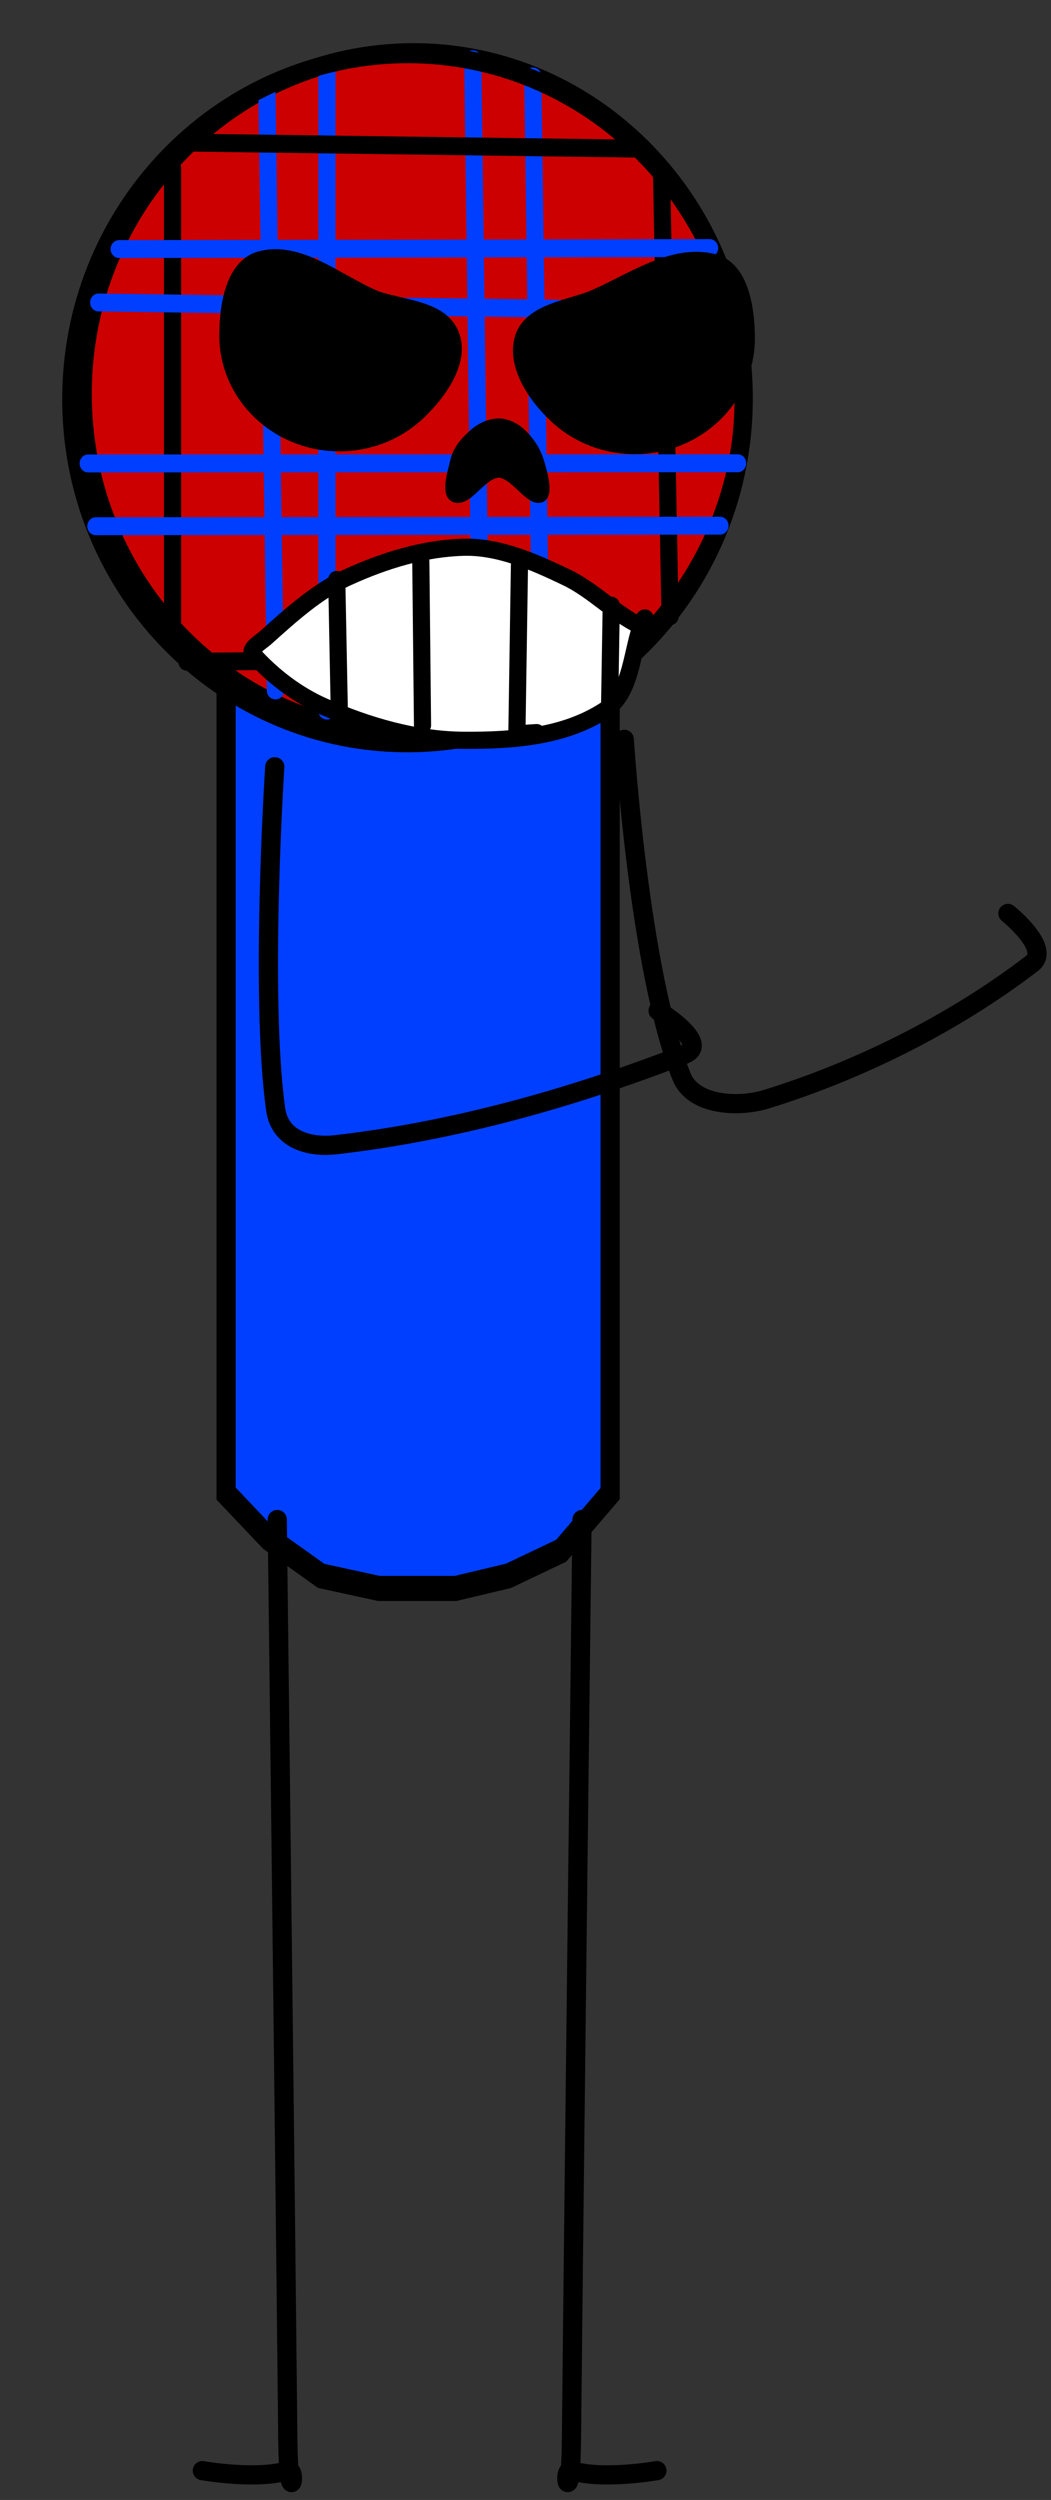 <svg version="1.1" width="37" height="88" viewBox="-1 -1 37 88" xmlns="http://www.w3.org/2000/svg" xmlns:xlink="http://www.w3.org/1999/xlink">
  <rect x="-1" y="-1" width="37" height="88" fill="#333333" stroke="none"/>
  <!-- Exported by Scratch - http://scratch.mit.edu/ -->
  <path id="ID0.6069741295650601" fill="#003FFF" stroke="#000000" stroke-width="2" d="M 220 212.500 L 260 212.500 L 260 278 L 254.900 282.550 L 249.400 284.550 L 243.900 285.550 L 235.900 285.550 L 229.900 284.550 L 224.400 281.550 L 220 278 L 220 212.500 Z " transform="matrix(0.338, 0, 0, 0.442, -67.4, -71.3)"/>
  <path id="ID0.3618726124987006" fill="none" stroke="#000000" stroke-width="2" stroke-linecap="round" d="M 260.850 213.500 C 260.850 213.500 272.988 234.151 280.950 242.950 C 282.940 245.150 285.845 244.478 288.200 242.450 C 297.609 234.349 305.827 224.602 312.900 214.350 C 314.684 211.805 308.100 212.100 308.100 212.100 " transform="matrix(0.28, 0.19, -0.19, 0.28, -23.8, -83.35)"/>
  <path id="ID0.6990157160907984" fill="none" stroke="#000000" stroke-width="2" stroke-linecap="round" d="M 220 276 C 220 276 220.776 339.869 221.100 371.750 C 221.181 379.720 222.153 374.712 221.100 375.050 C 217.847 376.052 212.200 375.050 212.200 375.050 " transform="matrix(0.338, 0, 0, 0.338, -65.6, -40.8)"/>
  <g id="ID0.8066711132414639">
    <path id="ID0.5763716981746256" fill="#CC0000" stroke="#000000" stroke-width="2" d="M 228.500 148 C 239.122 148 248.747 152.118 255.716 158.771 C 262.686 165.423 267 174.611 267 184.750 C 267 194.889 262.686 204.077 255.716 210.729 C 248.747 217.382 239.122 221.500 228.500 221.500 C 217.878 221.500 208.253 217.382 201.284 210.729 C 194.314 204.077 190 194.889 190 184.750 C 190 174.611 194.314 165.423 201.284 158.771 C 208.253 152.118 217.878 148 228.500 148 Z " transform="matrix(0.302, 0, 0, 0.327, -55.45, -47.55)"/>
    <path id="ID0.33080768724903464" fill="none" stroke="#003FFF" stroke-width="2" stroke-linecap="round" d="M 230 87.650 L 230 163 " transform="matrix(0.302, 0, 0, 0.302, -58.95, -25.2)"/>
    <path id="ID0.29563110787421465" fill="none" stroke="#003FFF" stroke-width="2" stroke-linecap="round" d="M 247 87 L 248 164 " transform="matrix(0.302, 0, 0, 0.302, -58.95, -25.2)"/>
    <path id="ID0.3557395921088755" fill="none" stroke="#003FFF" stroke-width="2" stroke-linecap="round" d="M 223 90.650 L 224 160.650 " transform="matrix(0.302, 0, 0, 0.302, -58.95, -25.2)"/>
    <path id="ID0.45717029785737395" fill="none" stroke="#003FFF" stroke-width="2" stroke-linecap="round" d="M 254 89 L 255 163 " transform="matrix(0.302, 0, 0, 0.302, -58.95, -25.2)"/>
    <path id="ID0.5075077214278281" fill="none" stroke="#000000" stroke-width="2" stroke-linecap="round" d="M 212 99.650 L 212 153 " transform="matrix(0.302, 0, 0, 0.302, -58.95, -25.2)"/>
    <path id="ID0.07860057288780808" fill="none" stroke="#000000" stroke-width="2" stroke-linecap="round" d="M 269 100 L 270 152 " transform="matrix(0.302, 0, 0, 0.302, -58.95, -25.2)"/>
  </g>
  <g id="ID0.8066711132414639">
    <path id="ID0.5763716981746256" fill="none" stroke="#000000" stroke-width="2" d="M 228.500 148 C 239.122 148 248.747 152.118 255.716 158.771 C 262.686 165.423 267 174.611 267 184.750 C 267 194.889 262.686 204.077 255.716 210.729 C 248.747 217.382 239.122 221.500 228.500 221.500 C 217.878 221.500 208.253 217.382 201.284 210.729 C 194.314 204.077 190 194.889 190 184.750 C 190 174.611 194.314 165.423 201.284 158.771 C 208.253 152.118 217.878 148 228.500 148 Z " transform="matrix(-0.004, 0.315, -0.322, -0.004, 73.75, -58.2)"/>
    <path id="ID0.33080768724903464" fill="none" stroke="#003FFF" stroke-width="2" stroke-linecap="round" d="M 230 87.650 L 230 163 " transform="matrix(-0.004, 0.315, -0.297, -0.004, 51.8, -62.15)"/>
    <path id="ID0.29563110787421465" fill="none" stroke="#003FFF" stroke-width="2" stroke-linecap="round" d="M 247 87 L 248 164 " transform="matrix(-0.004, 0.315, -0.297, -0.004, 51.8, -62.15)"/>
    <path id="ID0.3557395921088755" fill="none" stroke="#003FFF" stroke-width="2" stroke-linecap="round" d="M 223 90.650 L 224 160.650 " transform="matrix(-0.004, 0.315, -0.297, -0.004, 51.8, -62.15)"/>
    <path id="ID0.45717029785737395" fill="none" stroke="#003FFF" stroke-width="2" stroke-linecap="round" d="M 254 89 L 255 163 " transform="matrix(-0.004, 0.315, -0.297, -0.004, 51.8, -62.15)"/>
    <path id="ID0.5075077214278281" fill="none" stroke="#000000" stroke-width="2" stroke-linecap="round" d="M 212 99.650 L 212 153 " transform="matrix(-0.004, 0.315, -0.297, -0.004, 51.8, -62.15)"/>
    <path id="ID0.07860057288780808" fill="none" stroke="#000000" stroke-width="2" stroke-linecap="round" d="M 269 100 L 270 152 " transform="matrix(-0.004, 0.315, -0.297, -0.004, 51.8, -62.15)"/>
  </g>
  <path id="ID0.8970635286532342" fill="#000000" stroke="#000000" stroke-width="2" d="M 225.500 173.600 C 228.530 174.709 233.165 174.703 234.350 177.850 C 235.480 180.848 232.874 184.442 230.540 186.686 C 228.177 188.958 224.937 190.350 221.350 190.350 C 217.763 190.350 214.513 188.949 212.160 186.686 C 209.807 184.424 208.350 181.299 208.350 177.850 C 208.350 174.401 209.073 169.865 212.160 169.014 C 216.626 167.785 221.124 171.760 225.500 173.600 Z " transform="matrix(0.302, 0, 0, 0.302, -55.9, -42.9)"/>
  <path id="ID0.8970635286532342" fill="#000000" stroke="#000000" stroke-width="2" d="M 216.250 173.350 C 220.916 171.405 225.741 167.771 230.540 169.014 C 233.640 169.820 234.350 174.462 234.350 177.850 C 234.350 181.238 232.893 184.424 230.540 186.686 C 228.187 188.949 224.937 190.350 221.350 190.350 C 217.763 190.350 214.513 188.949 212.160 186.686 C 209.807 184.424 207.429 180.917 208.350 177.850 C 209.237 174.923 213.477 174.367 216.250 173.350 Z " transform="matrix(0.302, 0, 0, 0.302, -45.5, -42.8)"/>
  <g id="ID0.6260323864407837">
    <path id="ID0.570734029635787" fill="#FFFFFF" stroke="#000000" stroke-width="2" stroke-linecap="round" d="M 253.100 197.750 C 256.251 199.257 258.610 201.892 261.700 203.400 C 262.370 203.960 262.475 201.825 262.100 202.700 C 260.645 206.159 260.870 211.111 257.600 213.250 C 252.897 216.314 246.997 216.791 241.100 216.750 C 235.515 216.708 229.902 215.059 224.798 212.807 C 221.688 211.425 218.870 209.266 216.600 206.750 C 216.032 206.120 217.398 205.379 218.100 204.750 C 220.906 202.234 224.025 199.381 227.600 197.750 C 231.904 195.788 236.468 194.380 241.100 194.250 C 245.272 194.134 249.346 195.957 253.100 197.750 Z " transform="matrix(0.302, 0, 0, 0.302, -57.5, -40.4)"/>
    <path id="ID0.8104396956041455" fill="none" stroke="#000000" stroke-width="2" stroke-linecap="round" d="M 224.850 198.500 L 225.150 213.850 " transform="matrix(0.302, 0, 0, 0.302, -57.05, -40.55)"/>
    <path id="ID0.09764078725129366" fill="none" stroke="#000000" stroke-width="2" stroke-linecap="round" d="M 234.650 196.350 L 234.850 215.500 " transform="matrix(0.302, 0, 0, 0.302, -57.05, -40.55)"/>
    <path id="ID0.38310798816382885" fill="none" stroke="#000000" stroke-width="2" stroke-linecap="round" d="M 246.150 196.850 L 245.850 216.500 L 248.150 216.350 " transform="matrix(0.302, 0, 0, 0.302, -57.05, -40.55)"/>
    <path id="ID0.3697171122767031" fill="none" stroke="#000000" stroke-width="2" stroke-linecap="round" d="M 256.850 201.500 L 256.650 213.850 " transform="matrix(0.302, 0, 0, 0.302, -57.05, -40.55)"/>
  </g>
  <path id="ID0.8970635286532342" fill="#000000" stroke="#000000" stroke-width="2" d="M 221.500 170.500 C 223.275 170.525 225.067 171.398 226.350 172.600 C 228.054 174.207 229.482 176.217 230.200 178.500 C 231.048 181.109 232.433 186.115 230.540 186.686 C 228.061 187.432 224.947 181.428 221.500 181.300 C 217.894 181.428 215.019 187.520 212.160 186.686 C 209.898 186.026 211.446 181.141 212.100 178.500 C 212.691 176.059 214.468 174.168 216.300 172.600 C 217.755 171.353 219.652 170.525 221.500 170.500 Z " transform="matrix(0.163, 0, 0, 0.163, -19.55, -13.9)"/>
  <path id="ID0.6990157160907984" fill="none" stroke="#000000" stroke-width="2" stroke-linecap="round" d="M 220 276 C 220 276 220.776 339.869 221.100 371.750 C 221.181 379.720 222.153 374.712 221.100 375.050 C 217.847 376.052 212.200 375.050 212.200 375.050 " transform="matrix(-0.338, 0, 0, 0.338, 93.85, -40.8)"/>
  <path id="ID0.3618726124987006" fill="none" stroke="#000000" stroke-width="2" stroke-linecap="round" d="M 260.850 213.500 C 260.850 213.500 272.320 234.796 280.950 242.950 C 283.320 245.188 287.684 243.427 289.950 241.400 C 297.462 234.670 304.355 226.143 309.200 217 C 310.412 214.713 304.750 213.300 304.750 213.300 " transform="matrix(0.307, 0.141, -0.141, 0.307, -29, -77.3)"/>
</svg>